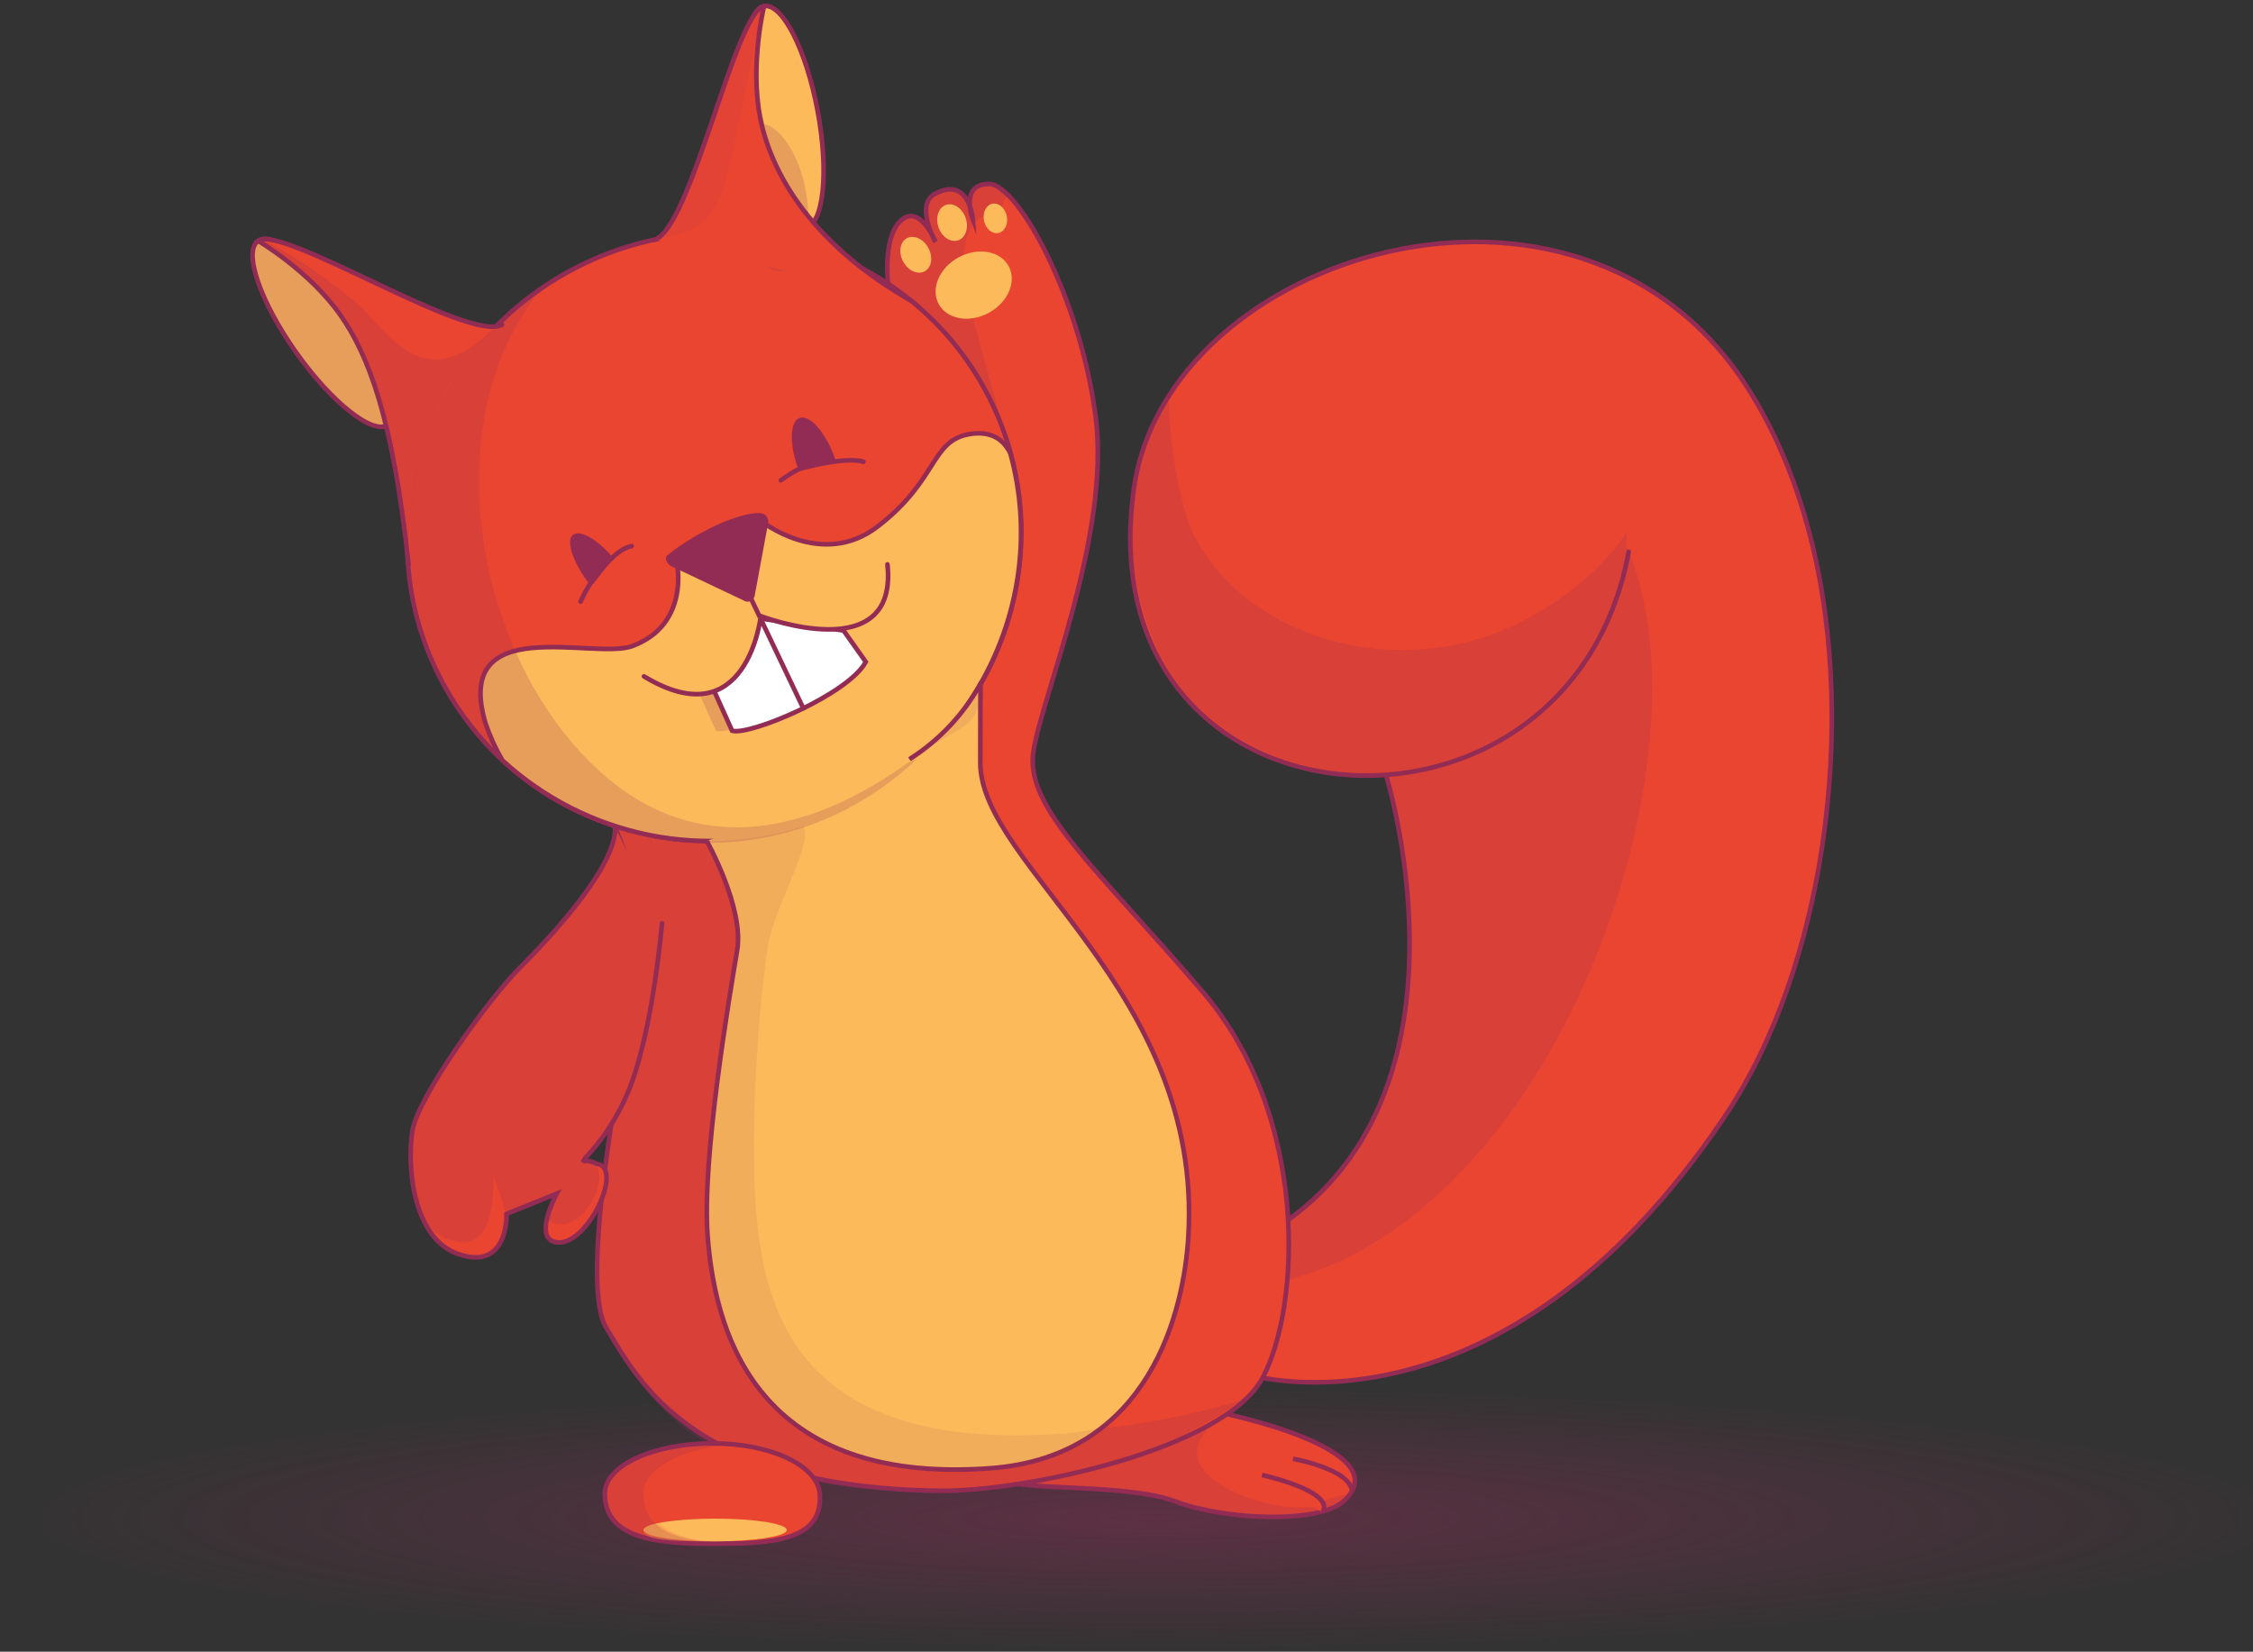 <svg width="487" height="357" viewBox="0 0 487 357" fill="none" xmlns="http://www.w3.org/2000/svg">
<rect x="0" y="0" width="487" height="357" fill="#333333" stroke="none"/>
<ellipse cx="250.011" cy="328.173" rx="250.011" ry="28.826" fill="url(#paint0_radial_47_17507)" fill-opacity="0.46"/>
<path d="M352.05 119.26C339.225 189.33 234.035 182.099 245.143 105.301C252.438 54.819 340.834 27.355 377.295 83.105C383.93 93.25 388.758 105.16 391.891 118.31C401.037 156.691 394.784 208.705 372.75 241.422C324.012 313.733 269.956 297.137 269.956 297.137C217.637 304.396 260.031 273.636 268.538 269.538C323.303 243.308 299.575 167.453 299.575 167.453" fill="#EA4531"/>
<path d="M352.05 119.26C339.225 189.33 234.035 182.099 245.143 105.301C252.438 54.819 340.834 27.355 377.295 83.105C383.93 93.25 388.758 105.16 391.891 118.31C401.037 156.691 394.784 208.705 372.75 241.422C324.012 313.733 269.956 297.137 269.956 297.137C217.637 304.396 260.031 273.636 268.538 269.538C323.303 243.308 299.575 167.453 299.575 167.453" stroke="#922C54" stroke-miterlimit="10" stroke-linecap="round"/>
<g style="mix-blend-mode:darken" opacity="0.2">
<path d="M323.551 160.377C316.2 164.432 308.028 166.771 299.646 167.219L299.568 167.445C299.568 167.445 321.502 232.688 278.427 263.689C272.876 267.695 273.316 276.45 272.699 277.868C335.12 267.461 371.034 164.631 352.049 119.26C351.858 118.806 351.667 118.395 351.482 117.969C350.637 126.78 347.65 135.25 342.782 142.642C337.913 150.033 331.311 156.122 323.551 160.377Z" fill="#922C54"/>
</g>
<g style="mix-blend-mode:darken" opacity="0.2">
<path d="M350.745 116.354C345.782 123.216 338.693 128.951 330.59 133.46C324.301 136.931 317.407 139.169 310.279 140.053C289.309 142.683 268.006 133.673 258.527 116.559C254.678 109.612 252.452 93.079 252.714 85.437C240.584 103.586 243.427 129.391 252.275 144.314C261.235 159.4 280.178 168.318 299.645 167.233C308.029 166.781 316.201 164.438 323.55 160.378C331.317 156.118 337.924 150.021 342.792 142.62C347.661 135.22 350.645 126.739 351.482 117.92C351.567 116.949 351.631 115.978 351.666 115.007C351.368 115.467 351.056 115.914 350.745 116.354Z" fill="#922C54"/>
</g>
<path d="M264.113 305.403C264.113 305.403 302.849 313.272 290.407 324.494C284.949 329.414 264.652 328.557 253.954 324.494C243.257 320.432 217.005 322.368 218.061 319.567C219.118 316.767 264.113 305.403 264.113 305.403Z" fill="#EA4531" stroke="#922C54" stroke-miterlimit="10"/>
<g style="mix-blend-mode:darken" opacity="0.2">
<path d="M285.857 324.63C280.398 329.557 244.222 318.816 265.234 305.644C270.473 302.362 237.877 315.243 229.788 314.861C223.309 316.874 218.41 318.66 218.07 319.568C217.013 322.403 243.258 320.433 253.963 324.495C264.667 328.557 284.957 329.415 290.416 324.495C293.542 321.666 286.29 324.247 285.857 324.63Z" fill="#922C54"/>
</g>
<path d="M132.849 178.533C132.849 178.533 140.407 196.398 139.23 203.459C138.053 210.52 124.009 275.359 131.006 286.914C138.003 298.47 149.559 321.538 203.04 322.219C221.536 322.453 264.66 313.23 272.912 297.825C281.164 282.42 283.078 241.33 259.974 214.37C236.87 187.409 221.458 174.556 223.379 162.377C225.301 150.198 240.068 115.588 236.849 90.194C233.631 64.8 220.168 39.761 213.745 39.761C207.322 39.761 210.278 47.346 210.278 47.346C210.278 47.346 209.499 37.967 202.154 41.867C197.652 44.256 202.204 52.281 202.204 52.281C202.204 52.281 199.077 44.482 195.164 47.318C190.655 50.629 191.953 61.312 191.953 61.312L198.978 85.416L132.849 178.533Z" fill="#EA4531" stroke="#922C54" stroke-miterlimit="10" stroke-linecap="round"/>
<g style="mix-blend-mode:darken" opacity="0.2">
<path d="M155.981 284.057C148.984 272.502 159.065 208.563 159.483 201.41C160.029 191.946 152.784 181.787 152.784 181.787L217.098 93.632L208.342 61.341C208.342 61.341 207.045 50.657 211.554 47.346C214.304 45.333 216.665 48.58 217.821 50.693C216.814 48.36 215.46 44.078 218.069 42.185C216.516 40.633 215.091 39.775 213.907 39.775C210.115 39.775 209.597 42.419 209.803 44.589C208.924 42.185 206.896 39.449 202.316 41.88C199.069 43.603 200.53 48.261 201.607 50.707C200.445 48.58 198.063 45.347 195.341 47.361C190.832 50.671 192.129 61.355 192.129 61.355L199.155 85.458L132.998 178.533C132.998 178.533 140.562 196.398 139.378 203.459C138.194 210.52 124.164 275.358 131.161 286.914C138.159 298.469 147.105 323.332 203.188 322.219C245.965 321.368 267.85 302.681 268.53 302.574C203.188 322.219 162.312 294.521 155.981 284.057Z" fill="#922C54"/>
</g>
<path d="M213.713 67.63C217.891 65.372 219.825 60.852 218.032 57.535C216.24 54.218 211.399 53.36 207.221 55.618C203.043 57.876 201.11 62.396 202.902 65.713C204.695 69.029 209.535 69.888 213.713 67.63Z" fill="#FCBA5B"/>
<path d="M207.121 51.941C208.741 51.38 209.463 49.213 208.733 47.1C208.002 44.987 206.096 43.728 204.475 44.289C202.855 44.849 202.133 47.016 202.863 49.129C203.594 51.242 205.5 52.501 207.121 51.941Z" fill="#FCBA5B"/>
<path d="M199.881 58.646C201.386 57.833 201.742 55.573 200.675 53.6C199.608 51.626 197.523 50.686 196.018 51.499C194.513 52.313 194.157 54.572 195.224 56.546C196.291 58.519 198.376 59.46 199.881 58.646Z" fill="#FCBA5B"/>
<path d="M215.834 50.361C217.189 50.071 217.986 48.421 217.613 46.675C217.24 44.929 215.839 43.748 214.484 44.038C213.128 44.327 212.332 45.977 212.704 47.723C213.077 49.469 214.478 50.65 215.834 50.361Z" fill="#FCBA5B"/>
<path d="M185.497 173.618C217.868 156.122 230.182 116.17 213.001 84.381C195.82 52.593 155.651 41.006 123.28 58.501C90.91 75.997 78.596 115.949 95.777 147.738C112.958 179.526 153.127 191.113 185.497 173.618Z" fill="#EA4531" stroke="#922C54" stroke-miterlimit="10" stroke-linecap="round"/>
<path d="M132.778 120.89C132.558 120.593 133.012 121.181 132.778 120.89C129.339 116.637 125.306 114.283 123.767 115.68C122.229 117.076 124.136 122.131 127.525 126.377C128.375 125.498 131.608 121.309 132.778 120.89Z" fill="#922C54"/>
<path d="M176.505 100.169C177.91 99.939 179.336 99.861 180.758 99.935C180.638 99.566 180.517 99.226 180.382 98.822C178.405 93.398 175.044 89.606 172.882 90.315C170.72 91.023 170.571 95.929 172.506 101.317C173.793 100.79 175.134 100.405 176.505 100.169Z" fill="#922C54"/>
<path d="M125.484 130.043C125.484 130.043 127.001 126.718 127.915 125.79C128.83 124.861 132.608 118.743 136.536 118.041" stroke="#932C54" stroke-miterlimit="10" stroke-linecap="round"/>
<path d="M168.778 103.82C168.778 103.82 171.692 101.693 172.932 101.332C174.173 100.97 182.779 98.673 186.629 99.786" stroke="#932C54" stroke-miterlimit="10" stroke-linecap="round"/>
<path d="M218.395 97.992C216.523 94.143 213.227 93.278 209.838 93.788C201.061 95.107 203.039 103.536 189.733 113.787C177.596 123.138 164.467 112.575 164.467 112.575C157.719 113.955 151.457 117.098 146.318 121.684C146.318 121.684 149.203 135.005 136.662 139.649C128.382 142.718 97.735 132.084 104.952 156.365C105.892 159.136 107.108 161.806 108.582 164.334C117.517 172.538 128.532 178.132 140.428 180.507C152.324 182.883 164.643 181.947 176.043 177.803C209.214 165.964 227.441 130.886 218.395 97.992Z" fill="#FCBA5B" stroke="#932C54" stroke-miterlimit="10"/>
<g style="mix-blend-mode:darken" opacity="0.2">
<path d="M150.898 149.397L154.755 157.954C158.654 159.017 179.929 150.042 183.651 143.066L178.844 136.275L164.226 133.673L150.898 149.397Z" fill="#922C54"/>
</g>
<path d="M152.777 181.788C152.777 181.788 160.873 196.172 159.342 205.388C157.811 214.604 151.65 250.405 152.961 267.164C154.379 285.504 161.681 321.234 214.113 317.349C248.645 314.797 255.94 283.235 256.876 267.164C259.995 214.229 211.902 187.14 211.902 164.887C211.902 145.746 211.987 147.731 211.987 147.731C208.309 154.396 203.011 160.026 196.582 164.1" fill="#FCBA5B"/>
<path d="M152.777 181.788C152.777 181.788 160.873 196.172 159.342 205.388C157.811 214.604 151.65 250.405 152.961 267.164C154.379 285.504 161.681 321.234 214.113 317.349C248.645 314.797 255.94 283.235 256.876 267.164C259.995 214.229 211.902 187.14 211.902 164.887C211.902 145.746 211.987 147.731 211.987 147.731C208.309 154.396 203.011 160.026 196.582 164.1" stroke="#932C54" stroke-miterlimit="10"/>
<g style="mix-blend-mode:darken" opacity="0.46">
<g style="mix-blend-mode:darken" opacity="0.2">
<path d="M196.582 164.1L207.74 157.386C209.043 156.603 210.12 155.494 210.866 154.17C211.611 152.845 212 151.349 211.994 149.829C211.994 148 211.994 148 211.994 147.759C211.696 148.326 204.905 159.137 196.582 164.1Z" fill="#922C54"/>
</g>
<g style="mix-blend-mode:darken" opacity="0.2">
<path d="M229.86 309.847C177.399 313.725 167.538 288.133 164.447 270.006C160.902 249.319 164.525 213.292 166.063 204.076C167.368 196.277 175.988 181.773 173.642 178.519C169.445 180.326 158.691 182.028 152.785 181.773C152.785 181.773 160.881 196.157 159.35 205.373C157.819 214.589 151.658 250.39 152.97 267.149C154.387 285.489 161.689 321.211 214.122 317.334C224.387 316.575 232.249 313.257 238.225 308.536C235.477 309.202 232.679 309.641 229.86 309.847Z" fill="#922C54"/>
</g>
</g>
<path d="M132.849 178.533C132.849 178.533 135.635 185.856 112.29 209.251C105.513 216.035 90.313 237.154 89.151 244.385C87.896 252.183 89.285 267.631 98.984 271.027C109.993 274.883 109.49 262.378 109.49 262.378L120.351 257.997C120.351 257.997 114.594 268.553 120.932 268.553C127.27 268.553 134.791 252.403 129.092 251.574C129.092 251.574 126.497 250.319 125.923 251.276L126.497 250.319C130.921 245.603 134.347 240.043 136.571 233.971C141.328 220.771 143.093 199.574 143.093 199.574" fill="#EA4531"/>
<path d="M132.849 178.533C132.849 178.533 135.635 185.856 112.29 209.251C105.513 216.035 90.313 237.154 89.151 244.385C87.896 252.183 89.285 267.631 98.984 271.027C109.993 274.883 109.49 262.378 109.49 262.378L120.351 257.997C120.351 257.997 114.594 268.553 120.932 268.553C127.27 268.553 134.791 252.403 129.092 251.574C129.092 251.574 126.497 250.319 125.923 251.276L126.497 250.319C130.921 245.603 134.347 240.043 136.571 233.971C141.328 220.771 143.093 199.574 143.093 199.574" stroke="#922C54" stroke-miterlimit="10" stroke-linecap="round"/>
<g style="mix-blend-mode:darken" opacity="0.2">
<path d="M132.849 178.533C132.849 178.533 135.635 185.856 112.29 209.251C105.512 216.035 90.313 237.154 89.15 244.385C87.896 252.183 87.492 264.583 97.183 267.978C108.192 271.828 106.583 253.8 106.583 253.8L109.49 262.399L120.35 258.018C120.35 258.018 115.055 264.59 121.385 264.59C127.716 264.59 132.728 251.772 127.057 250.943C127.057 250.943 126.49 250.326 125.915 251.283L126.49 250.326C130.913 245.61 134.34 240.05 136.563 233.978C141.32 220.778 143.086 199.581 143.086 199.581" fill="#922C54"/>
</g>
<path d="M174.123 49.213C178.041 48.48 179.209 37.165 176.732 23.942C174.255 10.719 169.071 0.595 165.153 1.329C161.236 2.063 160.068 13.377 162.545 26.6C165.022 39.823 170.206 49.947 174.123 49.213Z" fill="#FCBA5B" stroke="#932C54" stroke-miterlimit="10"/>
<g style="mix-blend-mode:darken" opacity="0.2">
<path d="M169.357 58.546C173.659 57.74 175.813 49.964 174.167 41.178C172.521 32.393 167.699 25.924 163.397 26.73C159.094 27.536 156.94 35.311 158.586 44.097C160.232 52.883 165.054 59.352 169.357 58.546Z" fill="#922C54"/>
</g>
<path d="M141.469 51.813C149.423 49.381 158.887 2.599 165.147 1.33C165.147 1.33 162.091 13.779 164.289 25.271C166.246 35.529 173.64 51.7 196.985 65.034" fill="#EA4531"/>
<path d="M141.469 51.813C149.423 49.381 158.887 2.599 165.147 1.33C165.147 1.33 162.091 13.779 164.289 25.271C166.246 35.529 173.64 51.7 196.985 65.034" stroke="#922C54" stroke-miterlimit="10" stroke-linecap="round"/>
<g style="mix-blend-mode:darken" opacity="0.46">
<g style="mix-blend-mode:darken" opacity="0.2">
<path d="M163.333 9.376C163.596 6.67 164.027 3.983 164.623 1.33C158.356 2.599 148.899 49.381 140.945 51.812L145.482 50.941C147.962 50.464 150.264 49.317 152.139 47.625C154.013 45.933 155.389 43.76 156.116 41.342C158.93 31.963 161.114 18.5 163.333 9.376Z" fill="#922C54"/>
</g>
</g>
<path d="M83.921 91.824C87.174 89.522 83.513 78.753 75.743 67.771C67.973 56.789 59.037 49.752 55.783 52.054C52.529 54.356 56.19 65.125 63.96 76.108C71.731 87.09 80.667 94.126 83.921 91.824Z" fill="#FCBA5B" stroke="#932C54" stroke-miterlimit="10"/>
<g style="mix-blend-mode:darken" opacity="0.2">
<path d="M83.921 91.824C87.174 89.522 83.513 78.753 75.743 67.771C67.973 56.789 59.037 49.752 55.783 52.054C52.529 54.356 56.19 65.125 63.96 76.108C71.731 87.09 80.667 94.126 83.921 91.824Z" fill="#922C54"/>
</g>
<path d="M108.511 70.189C101.224 74.208 61.049 48.439 55.781 52.054C55.781 52.054 66.848 58.52 73.568 68.097C79.566 76.647 84.911 90.195 88.314 121.976" fill="#EA4531"/>
<path d="M108.511 70.189C101.224 74.208 61.049 48.439 55.781 52.054C55.781 52.054 66.848 58.52 73.568 68.097C79.566 76.647 84.911 90.195 88.314 121.976" stroke="#922C54" stroke-miterlimit="10" stroke-linecap="round"/>
<g style="mix-blend-mode:darken" opacity="0.2">
<path d="M78.573 66.935C74.242 62.362 57.504 50.87 55.781 52.047C55.781 52.047 66.848 58.513 73.568 68.09C79.566 76.64 84.911 90.188 88.314 121.969C88.087 98.9 94.815 82.141 107.235 70.543C92.993 84.637 86.138 74.917 78.573 66.935Z" fill="#922C54"/>
</g>
<path d="M279.491 315.307C279.491 315.307 291.89 317.518 292.252 322.318L279.491 315.307Z" fill="#EA4531"/>
<path d="M279.491 315.307C279.491 315.307 291.89 317.518 292.252 322.318" stroke="#922C54" stroke-miterlimit="10"/>
<path d="M272.791 318.817C272.791 318.817 288.777 322.319 285.856 326.898L272.791 318.817Z" fill="#EA4531"/>
<path d="M272.791 318.817C272.791 318.817 288.777 322.319 285.856 326.898" stroke="#922C54" stroke-miterlimit="10"/>
<g style="mix-blend-mode:darken" opacity="0.2">
<path d="M123.476 160.307C101.365 134.148 95.311 88.394 117.266 62.149C113.586 64.757 110.097 67.624 106.824 70.727C82.784 94.59 81.962 137.423 107.497 163.008C133.033 188.593 172.896 188.239 198.311 163.93L196.099 164.986C170.294 183.326 144.397 185.049 123.476 160.307Z" fill="#922C54"/>
</g>
<path d="M177.192 322.822C176.71 316.845 166.792 311.975 153.96 311.975C141.129 311.975 130.729 316.831 130.729 322.822C130.729 332.257 141.129 333.668 153.96 333.668C166.792 333.668 178.021 333.122 177.192 322.822Z" fill="#EA4531" stroke="#922C54" stroke-miterlimit="10"/>
<path d="M154.584 333.151C163.139 333.151 170.074 332.052 170.074 330.698C170.074 329.343 163.139 328.245 154.584 328.245C146.03 328.245 139.094 329.343 139.094 330.698C139.094 332.052 146.03 333.151 154.584 333.151Z" fill="#FCBA5B"/>
<g style="mix-blend-mode:darken" opacity="0.45">
<path d="M142.405 329.188C140.342 329.606 139.094 330.131 139.094 330.698C139.094 332.981 145.106 333.137 152.84 333.144C148.332 332.57 144.667 331.414 142.405 329.188Z" fill="#FA904A"/>
</g>
<g style="mix-blend-mode:darken" opacity="0.2">
<path d="M139.094 322.822C139.094 317.498 147.304 313.074 158.129 312.152C156.782 312.039 155.392 311.975 153.96 311.975C141.129 311.975 130.729 316.831 130.729 322.822C130.729 332.257 141.129 333.668 153.96 333.668C155.577 333.668 157.172 333.668 158.717 333.626C147.601 333.356 139.094 331.357 139.094 322.822Z" fill="#922C54"/>
</g>
<path d="M154.393 149.397L158.25 157.954C162.149 159.017 183.424 150.042 187.145 143.066L182.339 136.275L164.226 133.673L154.393 149.397Z" fill="white" stroke="#932C54" stroke-miterlimit="10" stroke-linecap="round"/>
<path d="M173.64 153.097L160.908 126.378" stroke="#932C54" stroke-miterlimit="10" stroke-linecap="round"/>
<path d="M164.468 133.184C164.468 133.184 194.243 144.526 191.825 121.99L164.468 133.184Z" fill="#FCBA5B"/>
<path d="M164.468 133.184C164.468 133.184 194.243 144.526 191.825 121.99" stroke="#932C54" stroke-miterlimit="10" stroke-linecap="round"/>
<path d="M164.446 133.198C164.446 133.198 161.539 159.726 139.201 146.192L164.446 133.198Z" fill="#FCBA5B"/>
<path d="M164.446 133.198C164.446 133.198 161.539 159.726 139.201 146.192" stroke="#932C54" stroke-miterlimit="10" stroke-linecap="round"/>
<path d="M144.922 122.288L160.703 129.767C160.918 129.92 161.169 130.015 161.431 130.044C161.694 130.073 161.959 130.034 162.203 129.932C162.446 129.83 162.659 129.667 162.822 129.46C162.986 129.252 163.093 129.007 163.135 128.746L166.041 113.029C166.084 112.78 166.076 112.526 166.015 112.281C165.955 112.036 165.844 111.806 165.69 111.606C165.536 111.406 165.342 111.24 165.121 111.119C164.899 110.998 164.655 110.924 164.404 110.902C159.867 110.668 150.651 114.872 144.27 120.012C143.561 120.558 144.178 121.791 144.922 122.288Z" fill="#922C54"/>
<defs>
<radialGradient id="paint0_radial_47_17507" cx="0" cy="0" r="1" gradientUnits="userSpaceOnUse" gradientTransform="translate(250.011 328.173) rotate(90) scale(28.826 250.011)">
<stop stop-color="#8F2D56"/>
<stop offset="1" stop-color="#8F2D56" stop-opacity="0"/>
</radialGradient>
</defs>
</svg>
